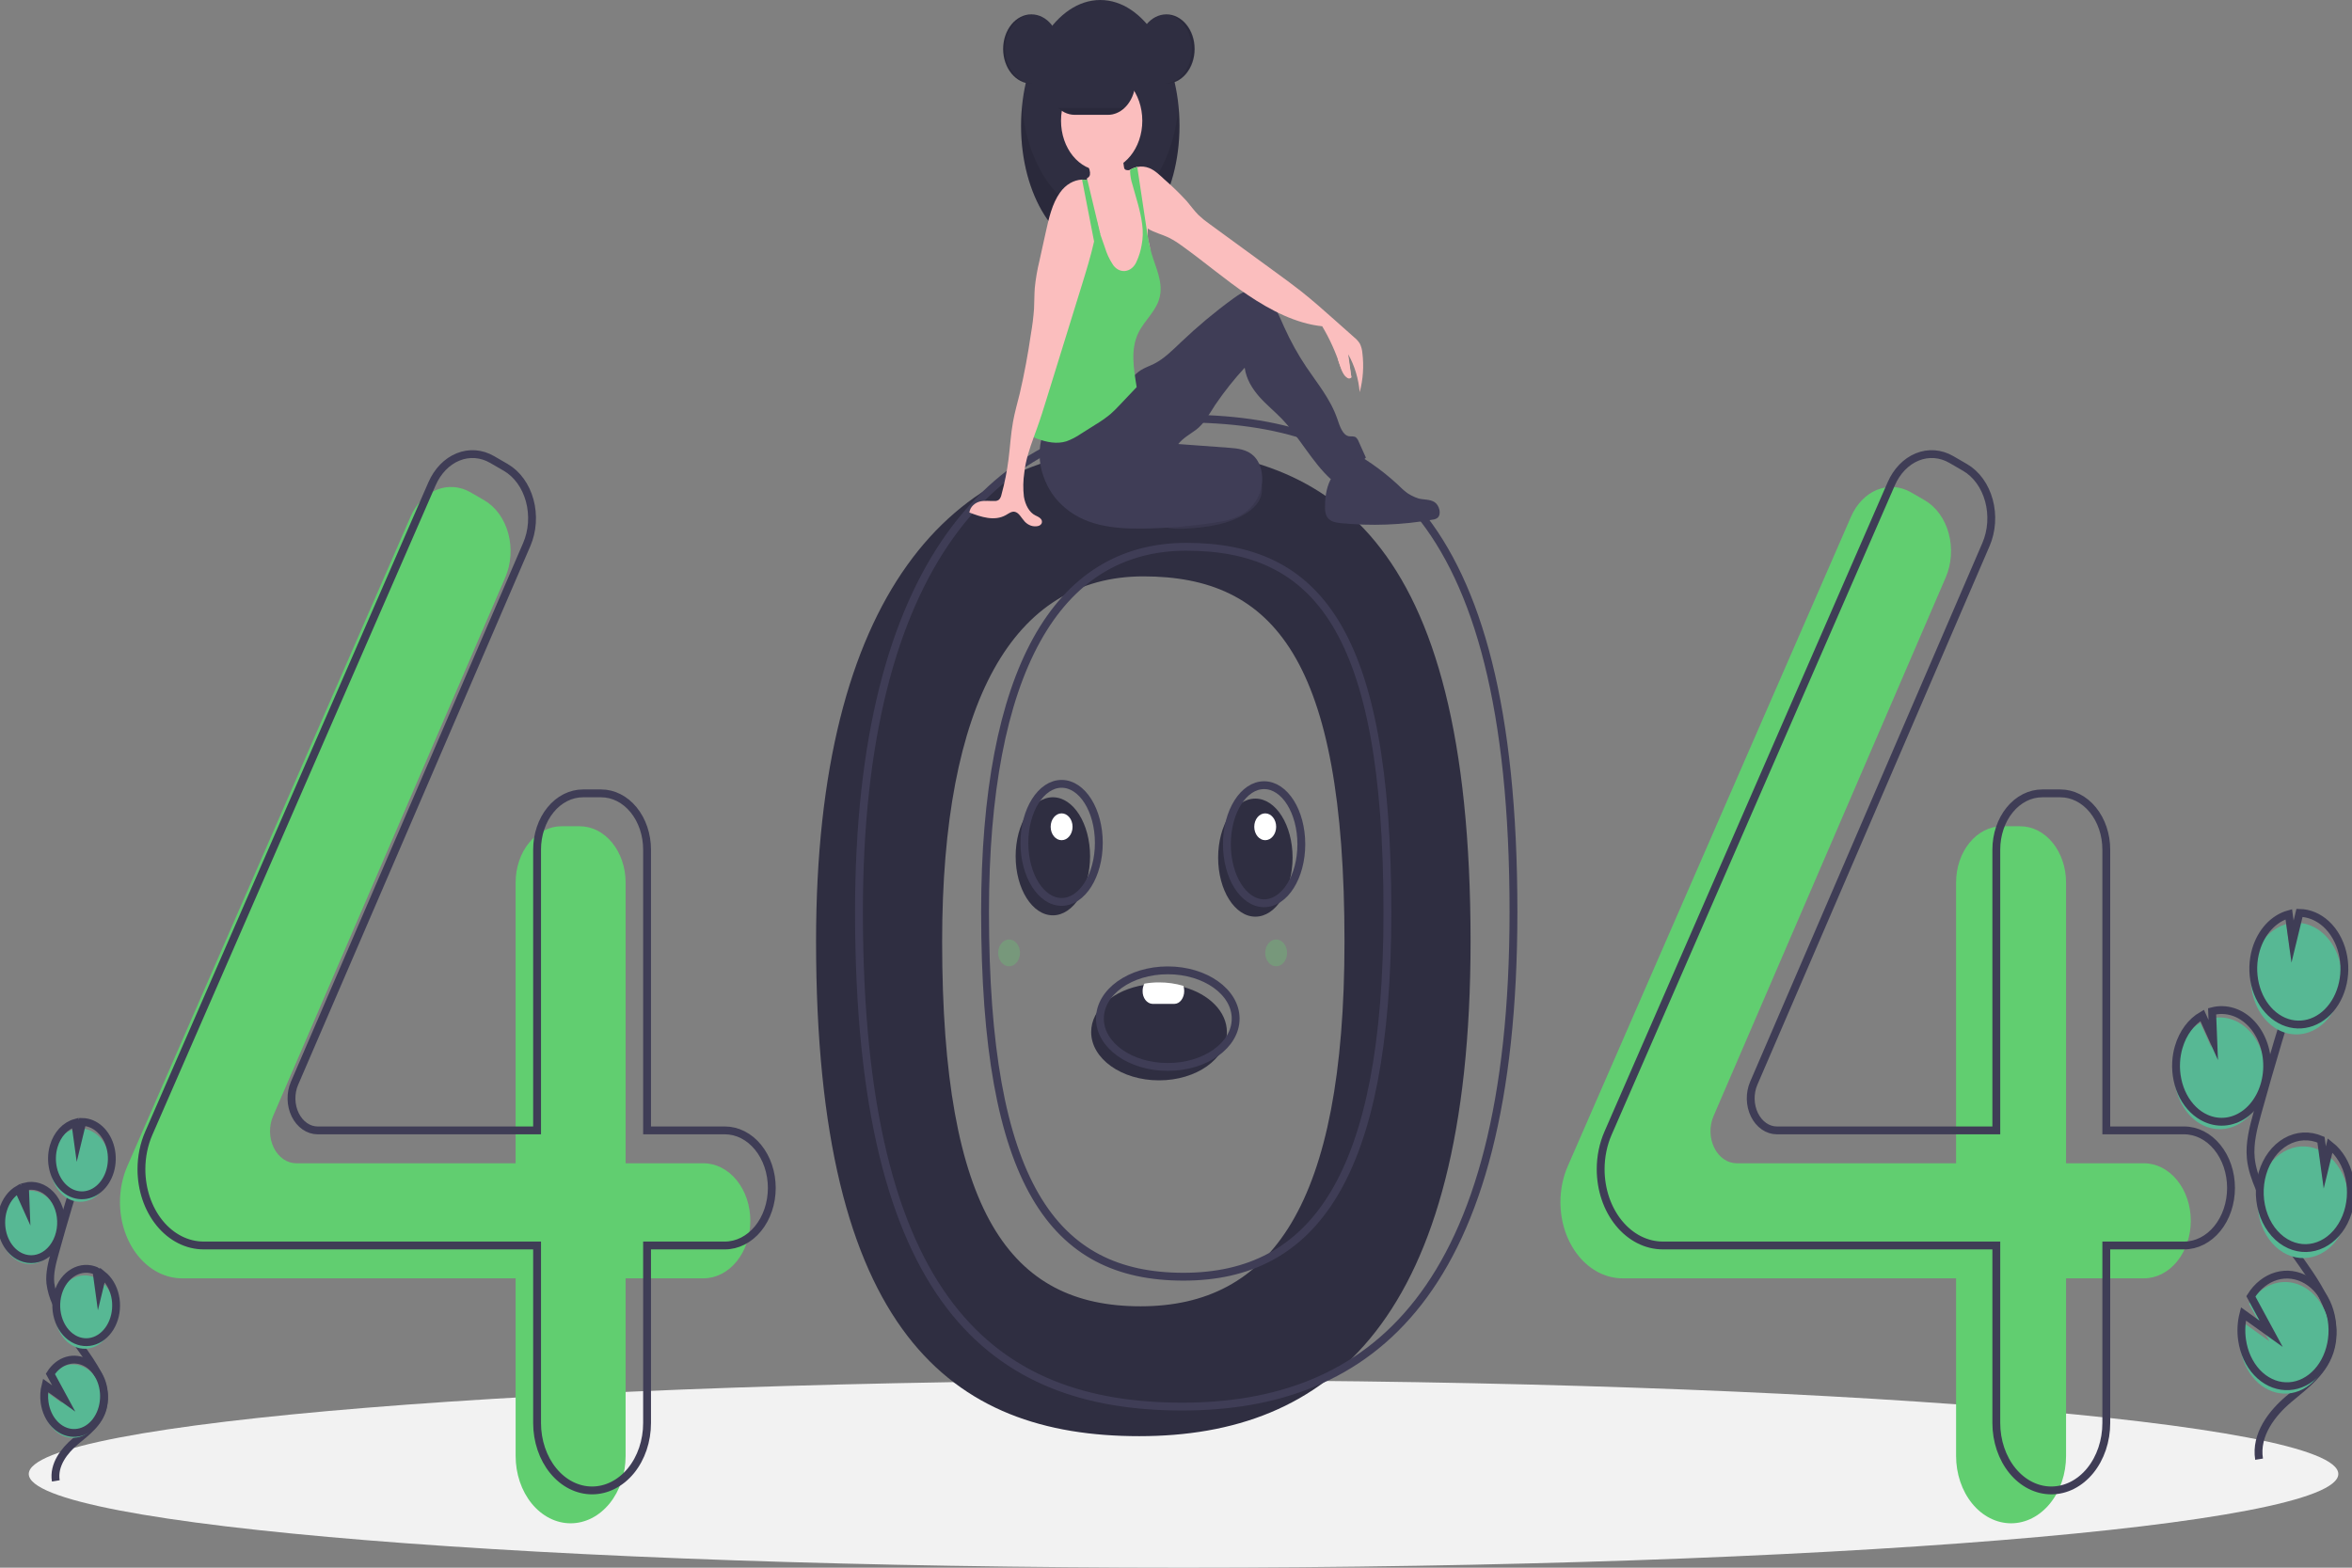 <svg width="300" height="200" viewBox="0 0 300 200" fill="none" xmlns="http://www.w3.org/2000/svg">
<rect x="0" y="0" width="300" height="200" fill="#808080" stroke="none"/>
<g clip-path="url(#clip0)">
<path d="M150.963 200C232.31 200 298.255 194.648 298.255 188.045C298.255 181.443 232.31 176.091 150.963 176.091C69.615 176.091 3.67 181.443 3.67 188.045C3.67 194.648 69.615 200 150.963 200Z" fill="#F2F2F2"/>
<path d="M145.317 57.172C121.319 57.172 104.089 76.048 104.089 120.092C104.089 170.008 121.319 183.221 145.317 183.221C169.315 183.221 187.572 168.75 187.572 120.092C187.572 68.079 169.315 57.172 145.317 57.172ZM145.475 166.653C128.853 166.653 120.17 154.697 120.17 120.124C120.17 89.619 129.209 73.532 145.83 73.532C162.452 73.532 171.491 84.099 171.491 120.124C171.491 153.826 162.097 166.653 145.475 166.653Z" fill="#2F2E41"/>
<path d="M89.719 148.406H79.797V112.585C79.797 110.682 79.18 108.857 78.083 107.512C76.986 106.167 75.497 105.411 73.945 105.411H71.621C70.852 105.411 70.091 105.596 69.381 105.957C68.671 106.317 68.026 106.846 67.483 107.512C66.939 108.178 66.508 108.969 66.214 109.839C65.92 110.71 65.769 111.643 65.769 112.585V148.406H37.782C37.206 148.406 36.64 148.223 36.139 147.876C35.638 147.529 35.218 147.029 34.921 146.424C34.624 145.82 34.459 145.131 34.443 144.426C34.427 143.72 34.559 143.021 34.828 142.397L64.45 73.664C64.819 72.807 65.043 71.867 65.108 70.901C65.172 69.936 65.077 68.964 64.827 68.044C64.577 67.125 64.178 66.277 63.653 65.552C63.128 64.827 62.489 64.24 61.774 63.826L60.026 62.814C58.668 62.028 57.116 61.911 55.69 62.489C54.264 63.067 53.075 64.295 52.367 65.919L16.24 148.774C15.625 150.185 15.303 151.76 15.303 153.36V153.36C15.303 154.637 15.508 155.902 15.907 157.082C16.306 158.262 16.89 159.335 17.627 160.238C18.364 161.141 19.238 161.858 20.201 162.347C21.164 162.836 22.195 163.087 23.237 163.087H65.769V185.738C65.769 186.867 65.95 187.986 66.303 189.029C66.655 190.072 67.172 191.02 67.823 191.819C68.475 192.617 69.248 193.25 70.099 193.683C70.95 194.115 71.862 194.337 72.783 194.337H72.783C73.704 194.337 74.616 194.115 75.467 193.683C76.318 193.25 77.091 192.617 77.743 191.819C78.394 191.02 78.91 190.072 79.263 189.029C79.615 187.986 79.797 186.867 79.797 185.738V163.087H89.719C91.307 163.087 92.83 162.314 93.953 160.937C95.076 159.56 95.707 157.693 95.707 155.747V155.747C95.707 153.8 95.076 151.933 93.953 150.556C92.83 149.179 91.307 148.406 89.719 148.406V148.406Z" fill="#61CE70"/>
<path d="M273.45 148.406H263.528V112.585C263.528 110.682 262.911 108.857 261.814 107.512C260.717 106.167 259.228 105.411 257.676 105.411H255.351C254.583 105.411 253.822 105.596 253.112 105.957C252.402 106.317 251.757 106.846 251.214 107.512C250.67 108.178 250.239 108.969 249.945 109.839C249.651 110.71 249.5 111.643 249.5 112.585V148.406H221.513C220.937 148.406 220.371 148.223 219.87 147.876C219.369 147.529 218.949 147.029 218.652 146.424C218.355 145.82 218.19 145.131 218.174 144.426C218.157 143.72 218.29 143.021 218.559 142.397L248.18 73.664C248.55 72.807 248.774 71.867 248.838 70.901C248.903 69.936 248.808 68.964 248.558 68.044C248.308 67.125 247.908 66.277 247.384 65.552C246.859 64.827 246.22 64.24 245.505 63.826L243.757 62.814C242.399 62.028 240.847 61.911 239.421 62.489C237.995 63.067 236.806 64.295 236.098 65.919L199.971 148.774C199.356 150.185 199.034 151.76 199.034 153.36V153.36C199.034 155.939 199.87 158.414 201.358 160.238C202.846 162.062 204.864 163.087 206.968 163.087H249.5V185.738C249.5 188.019 250.239 190.206 251.554 191.819C252.87 193.431 254.654 194.337 256.514 194.337V194.337C258.374 194.337 260.158 193.431 261.473 191.819C262.789 190.206 263.528 188.019 263.528 185.738V163.087H273.45C275.038 163.087 276.561 162.314 277.684 160.937C278.807 159.56 279.437 157.693 279.437 155.747V155.747C279.437 153.8 278.807 151.933 277.684 150.556C276.561 149.179 275.038 148.406 273.45 148.406Z" fill="#61CE70"/>
<path d="M92.456 144.211H82.534V108.39C82.534 107.448 82.383 106.515 82.089 105.645C81.794 104.774 81.364 103.984 80.82 103.317C80.277 102.651 79.632 102.123 78.922 101.762C78.212 101.402 77.451 101.216 76.683 101.216H74.358C72.806 101.216 71.317 101.972 70.22 103.317C69.123 104.663 68.506 106.487 68.506 108.39V144.211H40.519C39.943 144.211 39.377 144.029 38.876 143.682C38.375 143.334 37.955 142.834 37.658 142.23C37.361 141.625 37.196 140.937 37.18 140.231C37.164 139.526 37.297 138.827 37.566 138.203L67.187 69.469C67.556 68.613 67.78 67.673 67.845 66.707C67.91 65.741 67.814 64.769 67.564 63.849C67.314 62.93 66.915 62.082 66.39 61.357C65.865 60.632 65.226 60.045 64.512 59.631L62.763 58.619C61.405 57.833 59.853 57.717 58.427 58.295C57.002 58.873 55.812 60.1 55.104 61.724L18.977 144.579C18.362 145.99 18.04 147.565 18.04 149.165C18.04 151.745 18.876 154.219 20.364 156.043C21.852 157.868 23.87 158.893 25.974 158.893H68.506V181.544C68.506 182.673 68.688 183.791 69.04 184.834C69.392 185.878 69.909 186.825 70.561 187.624C71.212 188.422 71.985 189.056 72.836 189.488C73.687 189.92 74.599 190.143 75.52 190.143C77.38 190.143 79.164 189.237 80.48 187.624C81.795 186.011 82.534 183.824 82.534 181.544V158.893H92.456C93.242 158.893 94.021 158.703 94.748 158.334C95.474 157.965 96.134 157.424 96.69 156.743C97.246 156.061 97.687 155.252 97.988 154.361C98.289 153.47 98.444 152.516 98.444 151.552C98.444 150.588 98.289 149.633 97.988 148.743C97.687 147.852 97.246 147.043 96.69 146.361C96.134 145.68 95.474 145.139 94.748 144.77C94.021 144.401 93.243 144.211 92.456 144.211Z" stroke="#3F3D56" stroke-miterlimit="10"/>
<path d="M278.582 144.211H268.66V108.39C268.66 106.487 268.043 104.663 266.946 103.317C265.849 101.972 264.36 101.216 262.808 101.216H260.483C259.715 101.216 258.954 101.402 258.244 101.762C257.534 102.123 256.889 102.651 256.346 103.317C255.802 103.984 255.371 104.774 255.077 105.645C254.783 106.515 254.632 107.448 254.632 108.39V144.211H226.645C226.069 144.211 225.503 144.029 225.002 143.682C224.501 143.334 224.081 142.834 223.784 142.23C223.487 141.625 223.322 140.937 223.306 140.231C223.29 139.526 223.422 138.827 223.691 138.203L253.313 69.469C253.682 68.613 253.906 67.673 253.971 66.707C254.035 65.741 253.94 64.769 253.69 63.849C253.44 62.93 253.041 62.082 252.516 61.357C251.991 60.632 251.352 60.045 250.637 59.631L248.889 58.619C247.531 57.833 245.979 57.717 244.553 58.295C243.128 58.873 241.938 60.1 241.23 61.724L205.103 144.579C204.488 145.99 204.166 147.565 204.166 149.165C204.166 151.745 205.002 154.219 206.49 156.043C207.978 157.868 209.996 158.893 212.1 158.893H254.632V181.544C254.632 183.824 255.371 186.011 256.686 187.624C258.002 189.237 259.786 190.143 261.646 190.143V190.143C263.506 190.143 265.29 189.237 266.606 187.624C267.921 186.011 268.66 183.824 268.66 181.544V158.893H278.582C279.368 158.893 280.147 158.703 280.873 158.334C281.6 157.965 282.26 157.424 282.816 156.743C283.372 156.061 283.813 155.252 284.114 154.361C284.415 153.47 284.569 152.516 284.569 151.552V151.552C284.569 149.605 283.939 147.738 282.816 146.361C281.693 144.985 280.17 144.211 278.582 144.211V144.211Z" stroke="#3F3D56" stroke-miterlimit="10"/>
<path d="M150.792 53.397C126.794 53.397 109.563 72.273 109.563 116.317C109.563 166.233 126.794 179.446 150.792 179.446C174.79 179.446 193.046 164.975 193.046 116.317C193.046 64.303 174.79 53.397 150.792 53.397ZM150.949 162.877C134.328 162.877 125.644 150.922 125.644 116.349C125.644 85.844 134.683 69.756 151.305 69.756C167.926 69.756 176.966 80.323 176.966 116.349C176.966 150.051 167.571 162.877 150.949 162.877V162.877Z" stroke="#3F3D56" stroke-miterlimit="10"/>
<path d="M131.556 10.664C133.545 10.664 135.158 8.687 135.158 6.248C135.158 3.809 133.545 1.831 131.556 1.831C129.566 1.831 127.953 3.809 127.953 6.248C127.953 8.687 129.566 10.664 131.556 10.664Z" fill="#2F2E41"/>
<path d="M140.342 32.1C145.922 32.1 150.446 24.914 150.446 16.05C150.446 7.186 145.922 0 140.342 0C134.762 0 130.238 7.186 130.238 16.05C130.238 24.914 134.762 32.1 140.342 32.1Z" fill="#2F2E41"/>
<path opacity="0.1" d="M140.342 27.253C135.28 27.253 131.088 21.341 130.352 13.626C130.276 14.431 130.238 15.24 130.238 16.05C130.238 24.914 134.762 32.1 140.342 32.1C145.922 32.1 150.446 24.914 150.446 16.05C150.446 15.24 150.408 14.431 150.331 13.626C149.596 21.341 145.404 27.253 140.342 27.253Z" fill="black"/>
<path d="M160.903 63.053C160.686 64.147 159.75 65.022 158.714 65.634C156.535 66.92 153.848 67.304 151.242 67.433C150.577 67.482 149.91 67.467 149.247 67.387C147.962 67.235 146.757 66.556 145.826 65.46C145.76 65.406 145.705 65.334 145.668 65.248C145.631 65.162 145.612 65.066 145.613 64.969C145.614 64.871 145.636 64.776 145.675 64.692C145.715 64.607 145.771 64.537 145.838 64.486C147.226 62.617 149.542 61.471 151.874 60.646C153.643 60.021 156.728 58.4 158.657 58.619C160.525 58.831 161.177 61.673 160.903 63.053Z" fill="#3F3D56"/>
<path opacity="0.1" d="M160.903 63.053C160.686 64.147 159.75 65.022 158.714 65.634C156.535 66.92 153.848 67.304 151.242 67.433C150.577 67.482 149.91 67.467 149.247 67.387C147.962 67.235 146.757 66.556 145.826 65.46C145.76 65.406 145.705 65.334 145.668 65.248C145.631 65.162 145.612 65.066 145.613 64.969C145.614 64.871 145.636 64.776 145.675 64.692C145.715 64.607 145.771 64.537 145.838 64.486C147.226 62.617 149.542 61.471 151.874 60.646C153.643 60.021 156.728 58.4 158.657 58.619C160.525 58.831 161.177 61.673 160.903 63.053Z" fill="black"/>
<path d="M133.204 54.883C132.539 56.481 132.418 58.337 132.869 60.043C133.328 61.737 134.186 63.226 135.335 64.322C138.153 67.091 142.033 67.473 145.645 67.434C148.811 67.4 151.972 67.135 155.112 66.639C156.164 66.524 157.198 66.23 158.184 65.764C159.363 65.139 160.399 63.992 160.819 62.503C161.239 61.015 160.941 59.192 159.944 58.199C159.068 57.326 157.86 57.206 156.733 57.123L150.287 56.648C150.924 55.858 151.772 55.411 152.547 54.836C153.576 54.074 154.26 52.794 155.008 51.641C156.161 49.952 157.415 48.37 158.761 46.911C158.97 48.386 159.732 49.598 160.628 50.616C161.524 51.634 162.557 52.454 163.488 53.423C165.744 55.771 167.368 58.958 169.741 61.126C171.373 60.6 172.898 59.666 174.222 58.383L173.3 56.335C173.223 56.125 173.103 55.942 172.952 55.804C172.691 55.607 172.355 55.708 172.052 55.653C171.242 55.504 170.888 54.357 170.57 53.432C169.698 50.891 168.027 48.92 166.6 46.789C165.547 45.217 164.613 43.529 163.809 41.749C163.33 40.688 162.891 39.582 162.241 38.667C161.59 37.752 160.679 37.033 159.689 37.031C158.814 37.028 158.008 37.573 157.256 38.12C154.965 39.788 152.762 41.629 150.657 43.632C149.556 44.68 148.462 45.787 147.17 46.43C146.626 46.7 146.053 46.885 145.531 47.214C144.617 47.791 143.924 48.767 143.177 49.633C140.514 52.721 136.868 54.723 133.204 54.883Z" fill="#3F3D56"/>
<path d="M146.684 32.897C146.654 33.842 146.49 34.772 146.2 35.647C146.053 36.084 145.834 36.479 145.556 36.807C145.279 37.135 144.95 37.39 144.589 37.555C144.077 37.723 143.539 37.745 143.019 37.617C142.565 37.559 142.128 37.377 141.74 37.083C141.135 36.574 140.834 35.665 140.724 34.775C140.614 33.886 140.663 32.978 140.593 32.083C140.525 31.36 140.413 30.644 140.258 29.942C140.21 29.708 140.162 29.475 140.114 29.242C140.068 29.01 140.022 28.777 139.98 28.544C139.941 28.326 139.905 28.106 139.874 27.885C139.849 27.699 139.826 27.511 139.809 27.323C139.794 26.764 139.718 26.21 139.584 25.676C139.457 25.329 139.299 25.002 139.113 24.699C139.033 24.559 138.955 24.419 138.884 24.273C138.678 23.895 138.583 23.443 138.613 22.99C138.621 22.92 138.635 22.852 138.654 22.785C138.661 22.759 138.669 22.733 138.678 22.708C138.757 22.682 138.829 22.632 138.889 22.564C138.949 22.495 138.995 22.41 139.021 22.315C139.052 22.111 139.037 21.901 138.98 21.706C138.914 21.434 138.825 21.172 138.712 20.923C138.638 20.759 138.388 20.464 138.386 20.277C138.383 19.9 138.984 19.596 139.227 19.448C139.97 18.991 140.798 18.785 141.627 18.851C142.159 18.895 142.735 19.095 143.029 19.641C143.292 20.134 143.257 20.771 143.37 21.343C143.381 21.427 143.41 21.505 143.453 21.571C143.51 21.635 143.583 21.675 143.66 21.687C143.79 21.719 143.923 21.725 144.055 21.706H144.056C144.091 21.703 144.125 21.697 144.16 21.688C144.365 21.642 144.559 21.539 144.727 21.387C144.836 21.352 144.946 21.323 145.057 21.3C145.061 21.3 145.066 21.299 145.07 21.297C145.51 23 145.567 24.826 145.927 26.56C146.106 27.423 146.361 28.275 146.397 29.163C146.4 29.201 146.401 29.241 146.402 29.281C146.407 29.567 146.389 29.854 146.398 30.139C146.402 30.267 146.413 30.394 146.433 30.52C146.473 30.722 146.522 30.921 146.58 31.117L146.583 31.126C146.599 31.189 146.615 31.252 146.628 31.316C146.638 31.362 146.647 31.407 146.654 31.454L146.655 31.457C146.72 31.933 146.73 32.418 146.684 32.897V32.897Z" fill="#FBBEBE"/>
<path d="M140.518 21.759C143.381 21.759 145.702 18.914 145.702 15.404C145.702 11.894 143.381 9.048 140.518 9.048C137.655 9.048 135.334 11.894 135.334 15.404C135.334 18.914 137.655 21.759 140.518 21.759Z" fill="#FBBEBE"/>
<path d="M173.429 50.031C173.279 48.297 172.776 46.637 171.967 45.203C172.102 46.183 172.236 47.163 172.371 48.143C172.203 48.202 172.025 48.2 171.858 48.138C171.691 48.075 171.543 47.953 171.431 47.788C171.213 47.454 171.046 47.074 170.938 46.667C170.349 44.875 169.579 43.18 168.646 41.623C165.346 41.285 162.083 39.608 159.181 37.653C156.278 35.699 153.562 33.356 150.697 31.319C150.201 30.951 149.683 30.627 149.149 30.35C148.253 29.909 147.247 29.681 146.397 29.163C146.34 29.128 146.283 29.092 146.227 29.054C146.035 28.926 145.853 28.776 145.684 28.607C145.592 28.516 145.506 28.418 145.424 28.314C145 27.709 144.664 27.02 144.43 26.276C143.974 25.039 143.812 23.547 143.356 22.311C143.566 22.071 143.801 21.868 144.055 21.706H144.056C144.093 21.683 144.13 21.66 144.167 21.639C144.348 21.535 144.535 21.451 144.727 21.387C144.836 21.352 144.946 21.323 145.057 21.3C145.061 21.3 145.065 21.299 145.07 21.297C145.583 21.195 146.109 21.245 146.603 21.446C147.325 21.745 147.934 22.343 148.541 22.909C149.528 23.76 150.474 24.68 151.375 25.664C151.876 26.252 152.333 26.898 152.871 27.433C153.319 27.856 153.791 28.24 154.283 28.58C157.197 30.708 160.112 32.837 163.027 34.964C164.014 35.685 165.001 36.406 165.966 37.168C167.432 38.327 168.845 39.583 170.256 40.838C171.089 41.577 171.92 42.317 172.752 43.056C173.025 43.27 173.264 43.541 173.459 43.858C173.631 44.217 173.738 44.618 173.773 45.033C173.981 46.709 173.864 48.422 173.429 50.031V50.031Z" fill="#FBBEBE"/>
<path d="M147.969 37.677C147.62 39.599 146.035 40.762 145.206 42.451C144.176 44.547 144.596 46.984 144.983 49.385C144.276 50.131 143.57 50.878 142.863 51.624C142.473 52.035 142.082 52.447 141.662 52.81C141.05 53.313 140.41 53.764 139.747 54.159C139.121 54.553 138.496 54.948 137.87 55.343C137.289 55.743 136.673 56.064 136.033 56.297C134.8 56.685 133.491 56.413 132.272 55.964C132.128 55.918 131.99 55.849 131.861 55.758C131.784 55.703 131.718 55.629 131.665 55.542C131.545 55.278 131.502 54.971 131.542 54.673C131.665 52.156 132.167 49.693 132.667 47.248C132.934 45.781 133.294 44.341 133.742 42.942C134.181 41.743 134.686 40.582 135.254 39.467C135.88 38.064 136.622 36.743 137.468 35.526C137.88 35.057 138.226 34.509 138.494 33.903C138.806 33.031 138.686 32.03 138.749 31.08C138.797 30.366 138.952 29.669 139.205 29.024V29.023C139.34 28.675 139.503 28.344 139.692 28.036C139.777 28.279 139.862 28.523 139.947 28.765C140.004 28.925 140.059 29.084 140.114 29.242C140.186 29.447 140.258 29.651 140.329 29.854C140.533 30.438 140.738 31.021 140.942 31.605C141.163 32.339 141.477 33.026 141.873 33.639C142.055 33.954 142.299 34.205 142.583 34.368C142.867 34.532 143.181 34.603 143.494 34.573C143.807 34.544 144.108 34.416 144.368 34.201C144.629 33.986 144.839 33.692 144.979 33.347C145.275 32.705 145.489 32.011 145.614 31.289C145.787 30.41 145.811 29.497 145.684 28.607C145.472 26.892 144.877 25.14 144.445 23.547C144.269 23.016 144.167 22.452 144.144 21.88C144.145 21.816 144.15 21.751 144.16 21.688C144.162 21.672 144.165 21.655 144.167 21.639C144.348 21.535 144.535 21.451 144.727 21.387C144.836 21.352 144.946 21.323 145.057 21.3C145.437 23.825 145.818 26.35 146.2 28.875C146.208 28.934 146.218 28.994 146.227 29.054C146.281 29.416 146.337 29.778 146.398 30.139C146.454 30.466 146.513 30.793 146.58 31.117L146.583 31.126C146.606 31.236 146.629 31.345 146.654 31.454L146.655 31.457C146.722 31.754 146.798 32.05 146.883 32.34C147.4 34.093 148.3 35.857 147.969 37.677Z" fill="#61CE70"/>
<path d="M169.007 64.698C168.991 65.068 169.05 65.438 169.178 65.774C169.502 66.501 170.281 66.666 170.954 66.734C174.889 67.131 178.848 66.983 182.756 66.293C182.968 66.275 183.174 66.197 183.357 66.065C183.912 65.587 183.57 64.423 182.963 64.051C182.356 63.678 181.637 63.768 180.971 63.606C180.309 63.402 179.68 63.068 179.106 62.615C177.756 61.664 176.426 60.673 175.115 59.641C174.335 59.026 173.414 58.371 172.535 58.735C170.155 59.722 168.992 61.55 169.007 64.698Z" fill="#3F3D56"/>
<path d="M140 28.41V28.411C139.994 28.456 139.988 28.5 139.98 28.544C139.97 28.618 139.959 28.692 139.947 28.765C139.838 29.449 139.705 30.13 139.551 30.806C139.129 32.675 138.564 34.514 138.004 36.326C136.5 41.184 134.995 46.042 133.49 50.901C133.111 52.125 132.732 53.35 132.301 54.549C132.157 54.948 132.008 55.351 131.861 55.758C131.332 57.216 130.824 58.721 130.655 60.272C130.498 61.293 130.48 62.338 130.601 63.367C130.77 64.383 131.274 65.377 132.062 65.752C132.447 65.937 132.997 66.183 132.892 66.674C132.835 66.943 132.585 67.074 132.361 67.119C132.065 67.177 131.763 67.154 131.475 67.053C131.187 66.951 130.921 66.773 130.695 66.531C130.275 66.073 129.951 65.362 129.392 65.285C129.004 65.233 128.647 65.518 128.292 65.717C126.844 66.528 125.157 65.96 123.637 65.384C123.756 64.629 124.375 64.131 124.989 63.98C125.603 63.829 126.238 63.936 126.865 63.916C127.065 63.929 127.264 63.866 127.435 63.736C127.588 63.564 127.695 63.34 127.742 63.092C128.146 61.626 128.446 60.12 128.639 58.591C128.842 56.994 128.926 55.372 129.214 53.794C129.438 52.562 129.784 51.37 130.081 50.161C130.656 47.673 131.127 45.151 131.494 42.604C131.68 41.546 131.813 40.475 131.892 39.397C131.942 38.503 131.918 37.605 131.989 36.714C132.107 35.555 132.304 34.41 132.578 33.291C132.847 32.071 133.116 30.851 133.384 29.632C133.782 27.828 134.209 25.954 135.218 24.551C135.568 24.058 135.997 23.657 136.479 23.375C136.961 23.093 137.484 22.935 138.018 22.912C138.218 22.911 138.417 22.938 138.613 22.99C138.645 23 138.678 23.01 138.71 23.02C138.923 23.089 139.127 23.192 139.317 23.329C139.628 23.086 139.787 23.171 139.993 23.545C140.174 23.941 140.259 24.391 140.239 24.844C140.257 26.04 140.176 27.234 140 28.41Z" fill="#FBBEBE"/>
<path d="M140.342 29.838L140.329 29.854L140.258 29.942L139.551 30.806L139.205 29.024L138.018 22.912C138.218 22.911 138.417 22.938 138.613 22.99C138.621 22.92 138.635 22.852 138.654 22.785L138.71 23.02L139.113 24.699L139.874 27.885L140 28.41V28.411L140.342 29.838Z" fill="#61CE70"/>
<path d="M144.825 10.339C144.824 10.905 144.732 11.466 144.555 11.988C144.378 12.511 144.118 12.985 143.791 13.385C143.673 13.53 143.546 13.665 143.412 13.787C142.805 14.348 142.067 14.651 141.307 14.651H137.092C136.161 14.65 135.268 14.195 134.61 13.387C133.952 12.579 133.582 11.483 133.582 10.341C133.582 9.2 133.952 8.104 134.61 7.296C135.268 6.488 136.161 6.033 137.092 6.031H141.307C142.239 6.034 143.132 6.489 143.791 7.296C144.45 8.103 144.821 9.197 144.825 10.339V10.339Z" fill="#2F2E41"/>
<path d="M148.777 10.664C150.766 10.664 152.379 8.687 152.379 6.248C152.379 3.809 150.766 1.831 148.777 1.831C146.787 1.831 145.174 3.809 145.174 6.248C145.174 8.687 146.787 10.664 148.777 10.664Z" fill="#2F2E41"/>
<path opacity="0.1" d="M148.689 1.831C148.645 1.831 148.601 1.833 148.557 1.835C149.489 1.877 150.371 2.36 151.019 3.183C151.666 4.006 152.028 5.104 152.028 6.248C152.028 7.391 151.666 8.49 151.019 9.313C150.371 10.136 149.489 10.618 148.557 10.66C148.601 10.662 148.645 10.664 148.689 10.664C149.644 10.664 150.561 10.199 151.236 9.371C151.912 8.542 152.291 7.419 152.291 6.248C152.291 5.076 151.912 3.953 151.236 3.125C150.561 2.297 149.644 1.831 148.689 1.831V1.831Z" fill="black"/>
<path opacity="0.1" d="M131.556 1.831C131.6 1.831 131.644 1.833 131.687 1.835C130.756 1.877 129.873 2.36 129.226 3.183C128.579 4.006 128.217 5.104 128.217 6.248C128.217 7.391 128.579 8.49 129.226 9.313C129.873 10.136 130.756 10.618 131.687 10.66C131.644 10.662 131.6 10.664 131.556 10.664C130.601 10.663 129.685 10.197 129.01 9.369C128.336 8.541 127.956 7.418 127.956 6.248C127.956 5.077 128.336 3.954 129.01 3.126C129.685 2.298 130.601 1.832 131.556 1.831Z" fill="black"/>
<path opacity="0.1" d="M143.412 13.787C142.805 14.348 142.067 14.651 141.307 14.651H137.092C136.333 14.651 135.594 14.348 134.988 13.787H143.412Z" fill="black"/>
<path d="M170.632 45.789C170.632 45.789 171.54 48.997 172.371 48.143L171.709 43.949L170.632 45.789Z" fill="#FBBEBE"/>
<path d="M281.144 143.625C281.99 144.002 282.896 144.133 283.79 144.007C284.684 143.882 285.542 143.504 286.297 142.902C287.052 142.301 287.682 141.493 288.138 140.542C288.595 139.591 288.865 138.523 288.927 137.422C288.99 136.321 288.843 135.218 288.498 134.199C288.153 133.179 287.62 132.272 286.94 131.549C286.261 130.825 285.453 130.305 284.582 130.03C283.71 129.754 282.798 129.73 281.918 129.96L282.064 133.627L280.648 130.485C279.26 131.285 278.187 132.728 277.665 134.498C277.48 135.118 277.368 135.766 277.331 136.425C277.242 137.97 277.566 139.509 278.254 140.808C278.942 142.107 279.957 143.096 281.144 143.625V143.625Z" fill="#57B894"/>
<path d="M288.147 186.157C287.647 183.038 289.812 180.273 291.95 178.476C294.088 176.679 296.586 174.913 297.316 171.863C298.365 167.48 295.241 163.466 292.811 160.005C291.007 157.436 289.458 154.614 288.197 151.598C287.691 150.388 287.226 149.124 287.093 147.775C286.901 145.832 287.411 143.899 287.923 142.046C289.632 135.872 291.459 129.75 293.404 123.68" stroke="#3F3D56" stroke-miterlimit="10"/>
<path d="M281.384 142.68C282.229 143.057 283.135 143.188 284.029 143.063C284.924 142.938 285.782 142.559 286.536 141.958C287.291 141.357 287.921 140.549 288.378 139.598C288.834 138.647 289.104 137.579 289.167 136.478C289.229 135.377 289.082 134.274 288.737 133.255C288.392 132.235 287.859 131.328 287.179 130.605C286.5 129.881 285.692 129.361 284.821 129.086C283.95 128.81 283.038 128.786 282.157 129.016L282.303 132.683L280.888 129.541C279.499 130.341 278.426 131.784 277.905 133.554C277.719 134.173 277.607 134.822 277.57 135.481C277.481 137.026 277.805 138.565 278.493 139.864C279.181 141.163 280.196 142.152 281.384 142.68V142.68Z" stroke="#3F3D56" stroke-miterlimit="10"/>
<path d="M287.436 122.413C287.768 121.29 288.325 120.288 289.056 119.499C289.787 118.709 290.669 118.158 291.619 117.895L292.098 121.382L292.985 117.72C294.216 117.743 295.41 118.244 296.394 119.153C297.378 120.061 298.101 121.33 298.459 122.775C298.817 124.22 298.79 125.767 298.384 127.193C297.978 128.619 297.212 129.849 296.198 130.707C295.184 131.565 293.974 132.005 292.743 131.965C291.512 131.924 290.323 131.405 289.348 130.482C288.372 129.559 287.662 128.28 287.318 126.83C286.975 125.38 287.016 123.833 287.436 122.413H287.436Z" fill="#57B894"/>
<path d="M287.755 121.154C288.087 120.032 288.644 119.029 289.375 118.24C290.106 117.45 290.988 116.899 291.938 116.636L292.417 120.123L293.304 116.461C294.536 116.484 295.73 116.985 296.714 117.894C297.697 118.803 298.42 120.071 298.778 121.516C299.136 122.961 299.11 124.508 298.703 125.934C298.297 127.36 297.531 128.59 296.518 129.448C295.504 130.306 294.294 130.746 293.062 130.706C291.831 130.665 290.642 130.146 289.667 129.223C288.692 128.3 287.981 127.021 287.637 125.571C287.294 124.121 287.335 122.574 287.755 121.154H287.755Z" stroke="#3F3D56" stroke-miterlimit="10"/>
<path d="M291.79 160.075C293.132 160.672 294.605 160.642 295.93 159.992C297.255 159.343 298.339 158.118 298.974 156.551C299.61 154.985 299.753 153.187 299.377 151.499C299 149.812 298.131 148.353 296.933 147.401L296.252 150.215L295.768 146.688C295.764 146.685 295.759 146.683 295.754 146.681C295.036 146.361 294.274 146.218 293.512 146.259C292.749 146.301 292 146.526 291.309 146.922C290.617 147.318 289.996 147.878 289.481 148.568C288.966 149.259 288.566 150.067 288.306 150.947C288.046 151.827 287.929 152.761 287.964 153.696C287.998 154.631 288.182 155.548 288.506 156.396C288.829 157.244 289.286 158.005 289.849 158.636C290.413 159.268 291.073 159.757 291.79 160.075H291.79Z" fill="#57B894"/>
<path d="M292.067 158.8C293.408 159.397 294.882 159.367 296.207 158.717C297.532 158.067 298.615 156.843 299.251 155.276C299.886 153.71 300.03 151.912 299.653 150.224C299.277 148.537 298.407 147.078 297.21 146.126L296.528 148.94L296.045 145.412C296.04 145.41 296.035 145.407 296.03 145.406C295.313 145.086 294.551 144.943 293.788 144.984C293.026 145.025 292.277 145.251 291.585 145.647C290.894 146.043 290.273 146.603 289.757 147.293C289.242 147.984 288.843 148.792 288.583 149.672C288.322 150.552 288.206 151.486 288.24 152.421C288.274 153.356 288.458 154.273 288.782 155.121C289.106 155.969 289.562 156.73 290.126 157.361C290.69 157.993 291.349 158.481 292.067 158.8H292.067Z" stroke="#3F3D56" stroke-miterlimit="10"/>
<path d="M285.74 171.907C285.971 173.516 286.646 174.979 287.652 176.05C288.658 177.122 289.934 177.736 291.266 177.791C292.597 177.846 293.904 177.338 294.966 176.352C296.029 175.366 296.783 173.962 297.101 172.376C297.419 170.79 297.283 169.117 296.715 167.64C296.147 166.162 295.182 164.968 293.982 164.259C292.781 163.55 291.418 163.369 290.122 163.745C288.825 164.122 287.674 165.034 286.86 166.328L289.449 171.106L285.912 168.57C285.637 169.649 285.579 170.794 285.74 171.907V171.907Z" fill="#57B894"/>
<path d="M285.98 170.963C286.21 172.572 286.885 174.035 287.891 175.106C288.897 176.177 290.173 176.792 291.505 176.847C292.837 176.902 294.143 176.394 295.206 175.408C296.268 174.422 297.022 173.018 297.34 171.432C297.659 169.846 297.523 168.173 296.955 166.695C296.387 165.218 295.422 164.024 294.221 163.315C293.021 162.606 291.658 162.425 290.361 162.801C289.064 163.178 287.913 164.09 287.1 165.384L289.689 170.162L286.151 167.626C285.877 168.705 285.818 169.85 285.98 170.963V170.963Z" stroke="#3F3D56" stroke-miterlimit="10"/>
<path d="M2.516 160.98C3.071 161.228 3.666 161.314 4.254 161.232C4.841 161.149 5.405 160.901 5.901 160.506C6.397 160.111 6.811 159.58 7.111 158.955C7.411 158.33 7.588 157.628 7.629 156.905C7.67 156.182 7.574 155.457 7.347 154.787C7.12 154.118 6.77 153.522 6.324 153.046C5.877 152.571 5.347 152.229 4.774 152.048C4.202 151.867 3.602 151.852 3.024 152.003L3.12 154.412L2.19 152.347C1.277 152.873 0.572 153.821 0.23 154.984C0.108 155.391 0.034 155.817 0.01 156.25C-0.048 157.265 0.164 158.276 0.617 159.13C1.069 159.983 1.735 160.633 2.516 160.98V160.98Z" fill="#57B894"/>
<path d="M7.116 188.925C6.788 186.876 8.21 185.059 9.615 183.879C11.02 182.698 12.661 181.538 13.14 179.534C13.829 176.654 11.777 174.017 10.18 171.742C8.995 170.054 7.978 168.2 7.149 166.219C6.788 165.441 6.543 164.59 6.424 163.707C6.298 162.431 6.632 161.161 6.969 159.943C8.092 155.887 9.292 151.865 10.57 147.876" stroke="#3F3D56" stroke-miterlimit="10"/>
<path d="M2.672 160.36C3.228 160.608 3.823 160.694 4.411 160.611C4.998 160.529 5.562 160.281 6.058 159.886C6.554 159.49 6.968 158.959 7.268 158.335C7.568 157.71 7.745 157.008 7.786 156.285C7.827 155.562 7.73 154.837 7.504 154.167C7.277 153.497 6.927 152.901 6.48 152.426C6.034 151.951 5.503 151.609 4.931 151.428C4.358 151.247 3.759 151.231 3.181 151.382L3.276 153.792L2.347 151.727C1.434 152.253 0.729 153.201 0.387 154.364C0.265 154.771 0.191 155.197 0.167 155.63C0.108 156.645 0.321 157.656 0.773 158.51C1.225 159.363 1.892 160.013 2.672 160.36V160.36Z" stroke="#3F3D56" stroke-miterlimit="10"/>
<path d="M6.649 147.044C6.867 146.307 7.233 145.648 7.713 145.129C8.194 144.61 8.773 144.248 9.397 144.076L9.712 146.366L10.294 143.961C11.104 143.976 11.888 144.305 12.535 144.902C13.181 145.499 13.656 146.333 13.891 147.282C14.126 148.232 14.109 149.248 13.842 150.185C13.575 151.122 13.072 151.93 12.406 152.493C11.74 153.057 10.945 153.346 10.136 153.32C9.327 153.293 8.545 152.952 7.905 152.346C7.264 151.739 6.797 150.899 6.572 149.946C6.346 148.993 6.373 147.977 6.649 147.044V147.044Z" fill="#57B894"/>
<path d="M6.859 146.217C7.077 145.479 7.443 144.821 7.923 144.302C8.403 143.783 8.982 143.421 9.607 143.249L9.921 145.539L10.504 143.134C11.313 143.148 12.098 143.478 12.744 144.075C13.391 144.672 13.866 145.505 14.101 146.455C14.336 147.404 14.319 148.421 14.052 149.358C13.785 150.294 13.282 151.103 12.616 151.666C11.949 152.23 11.154 152.519 10.345 152.492C9.536 152.466 8.755 152.125 8.114 151.518C7.474 150.912 7.007 150.072 6.781 149.119C6.556 148.166 6.583 147.15 6.859 146.217V146.217Z" stroke="#3F3D56" stroke-miterlimit="10"/>
<path d="M9.51 171.789C10.391 172.181 11.359 172.161 12.23 171.734C13.1 171.307 13.812 170.503 14.23 169.474C14.647 168.445 14.742 167.263 14.494 166.154C14.247 165.046 13.675 164.087 12.889 163.462L12.441 165.31L12.123 162.993C12.12 162.991 12.117 162.99 12.114 162.988C11.642 162.778 11.142 162.684 10.641 162.711C10.139 162.738 9.648 162.886 9.193 163.146C8.739 163.407 8.33 163.774 7.992 164.228C7.653 164.682 7.391 165.213 7.22 165.791C7.049 166.369 6.972 166.983 6.995 167.597C7.017 168.212 7.138 168.815 7.351 169.372C7.564 169.929 7.864 170.429 8.234 170.844C8.605 171.258 9.038 171.579 9.51 171.789V171.789Z" fill="#57B894"/>
<path d="M9.691 170.951C10.573 171.343 11.541 171.324 12.412 170.897C13.282 170.47 13.994 169.665 14.411 168.636C14.829 167.607 14.923 166.425 14.676 165.316C14.429 164.208 13.857 163.249 13.071 162.624L12.623 164.473L12.305 162.155C12.302 162.153 12.299 162.152 12.295 162.151C11.824 161.941 11.324 161.847 10.823 161.875C10.322 161.902 9.83 162.05 9.376 162.311C8.459 162.837 7.75 163.788 7.404 164.955C7.059 166.122 7.106 167.409 7.535 168.534C7.964 169.658 8.74 170.528 9.691 170.951V170.951Z" stroke="#3F3D56" stroke-miterlimit="10"/>
<path d="M5.535 179.562C5.686 180.62 6.13 181.581 6.791 182.285C7.452 182.989 8.29 183.392 9.165 183.429C10.04 183.465 10.899 183.131 11.597 182.483C12.295 181.835 12.79 180.913 12.999 179.871C13.208 178.828 13.119 177.73 12.746 176.759C12.373 175.788 11.738 175.004 10.95 174.538C10.161 174.072 9.265 173.953 8.414 174.2C7.562 174.448 6.805 175.047 6.271 175.897L7.972 179.036L5.647 177.37C5.467 178.079 5.429 178.831 5.535 179.562V179.562Z" fill="#57B894"/>
<path d="M5.692 178.942C5.844 179.999 6.287 180.96 6.948 181.664C7.609 182.368 8.447 182.772 9.322 182.808C10.197 182.844 11.056 182.511 11.754 181.863C12.452 181.215 12.947 180.293 13.156 179.25C13.366 178.208 13.276 177.109 12.903 176.138C12.53 175.167 11.896 174.383 11.107 173.917C10.318 173.452 9.423 173.332 8.571 173.58C7.719 173.827 6.962 174.426 6.428 175.277L8.129 178.416L5.805 176.75C5.624 177.459 5.586 178.211 5.692 178.942V178.942Z" stroke="#3F3D56" stroke-miterlimit="10"/>
<path d="M134.293 116.774C136.915 116.774 139.04 113.402 139.04 109.243C139.04 105.084 136.915 101.712 134.293 101.712C131.672 101.712 129.547 105.084 129.547 109.243C129.547 113.402 131.672 116.774 134.293 116.774Z" fill="#2F2E41"/>
<path d="M160.122 116.945C162.744 116.945 164.869 113.573 164.869 109.414C164.869 105.255 162.744 101.883 160.122 101.883C157.5 101.883 155.375 105.255 155.375 109.414C155.375 113.573 157.5 116.945 160.122 116.945Z" fill="#2F2E41"/>
<path d="M156.492 131.666C156.492 135.068 152.616 137.828 147.836 137.828C143.056 137.828 139.18 135.068 139.18 131.666C139.18 128.718 142.087 126.253 145.971 125.651C146.589 125.551 147.212 125.502 147.836 125.504C148.881 125.499 149.923 125.637 150.944 125.914C154.188 126.801 156.492 129.043 156.492 131.666Z" fill="#2F2E41"/>
<path d="M135.41 115.063C138.032 115.063 140.157 111.691 140.157 107.531C140.157 103.372 138.032 100 135.41 100C132.789 100 130.663 103.372 130.663 107.531C130.663 111.691 132.789 115.063 135.41 115.063Z" stroke="#3F3D56" stroke-miterlimit="10"/>
<path d="M161.239 115.234C163.861 115.234 165.986 111.862 165.986 107.702C165.986 103.543 163.861 100.171 161.239 100.171C158.617 100.171 156.492 103.543 156.492 107.702C156.492 111.862 158.617 115.234 161.239 115.234Z" stroke="#3F3D56" stroke-miterlimit="10"/>
<path d="M148.953 136.116C153.734 136.116 157.609 133.357 157.609 129.954C157.609 126.551 153.734 123.792 148.953 123.792C144.172 123.792 140.297 126.551 140.297 129.954C140.297 133.357 144.172 136.116 148.953 136.116Z" stroke="#3F3D56" stroke-miterlimit="10"/>
<path d="M151.047 126.428C151.049 126.858 150.918 127.274 150.679 127.589C150.566 127.74 150.428 127.861 150.276 127.944C150.123 128.027 149.958 128.07 149.791 128.071H146.998C146.654 128.056 146.329 127.875 146.093 127.567C145.858 127.259 145.732 126.85 145.742 126.428C145.74 126.094 145.82 125.767 145.971 125.489C146.589 125.383 147.212 125.33 147.836 125.332C148.882 125.328 149.925 125.475 150.944 125.771C151.013 125.979 151.048 126.203 151.047 126.428V126.428Z" fill="white"/>
<path d="M135.41 107.189C136.181 107.189 136.806 106.423 136.806 105.477C136.806 104.532 136.181 103.766 135.41 103.766C134.639 103.766 134.014 104.532 134.014 105.477C134.014 106.423 134.639 107.189 135.41 107.189Z" fill="white"/>
<path d="M161.379 107.189C162.15 107.189 162.775 106.423 162.775 105.477C162.775 104.532 162.15 103.766 161.379 103.766C160.607 103.766 159.982 104.532 159.982 105.477C159.982 106.423 160.607 107.189 161.379 107.189Z" fill="white"/>
<path opacity="0.3" d="M162.775 123.278C163.546 123.278 164.171 122.512 164.171 121.567C164.171 120.621 163.546 119.855 162.775 119.855C162.004 119.855 161.379 120.621 161.379 121.567C161.379 122.512 162.004 123.278 162.775 123.278Z" fill="#61CE70"/>
<path opacity="0.3" d="M128.709 123.278C129.48 123.278 130.105 122.512 130.105 121.567C130.105 120.621 129.48 119.855 128.709 119.855C127.938 119.855 127.313 120.621 127.313 121.567C127.313 122.512 127.938 123.278 128.709 123.278Z" fill="#61CE70"/>
</g>
<defs>
<clipPath id="clip0">
<rect width="300" height="200" fill="white"/>
</clipPath>
</defs>
</svg>
